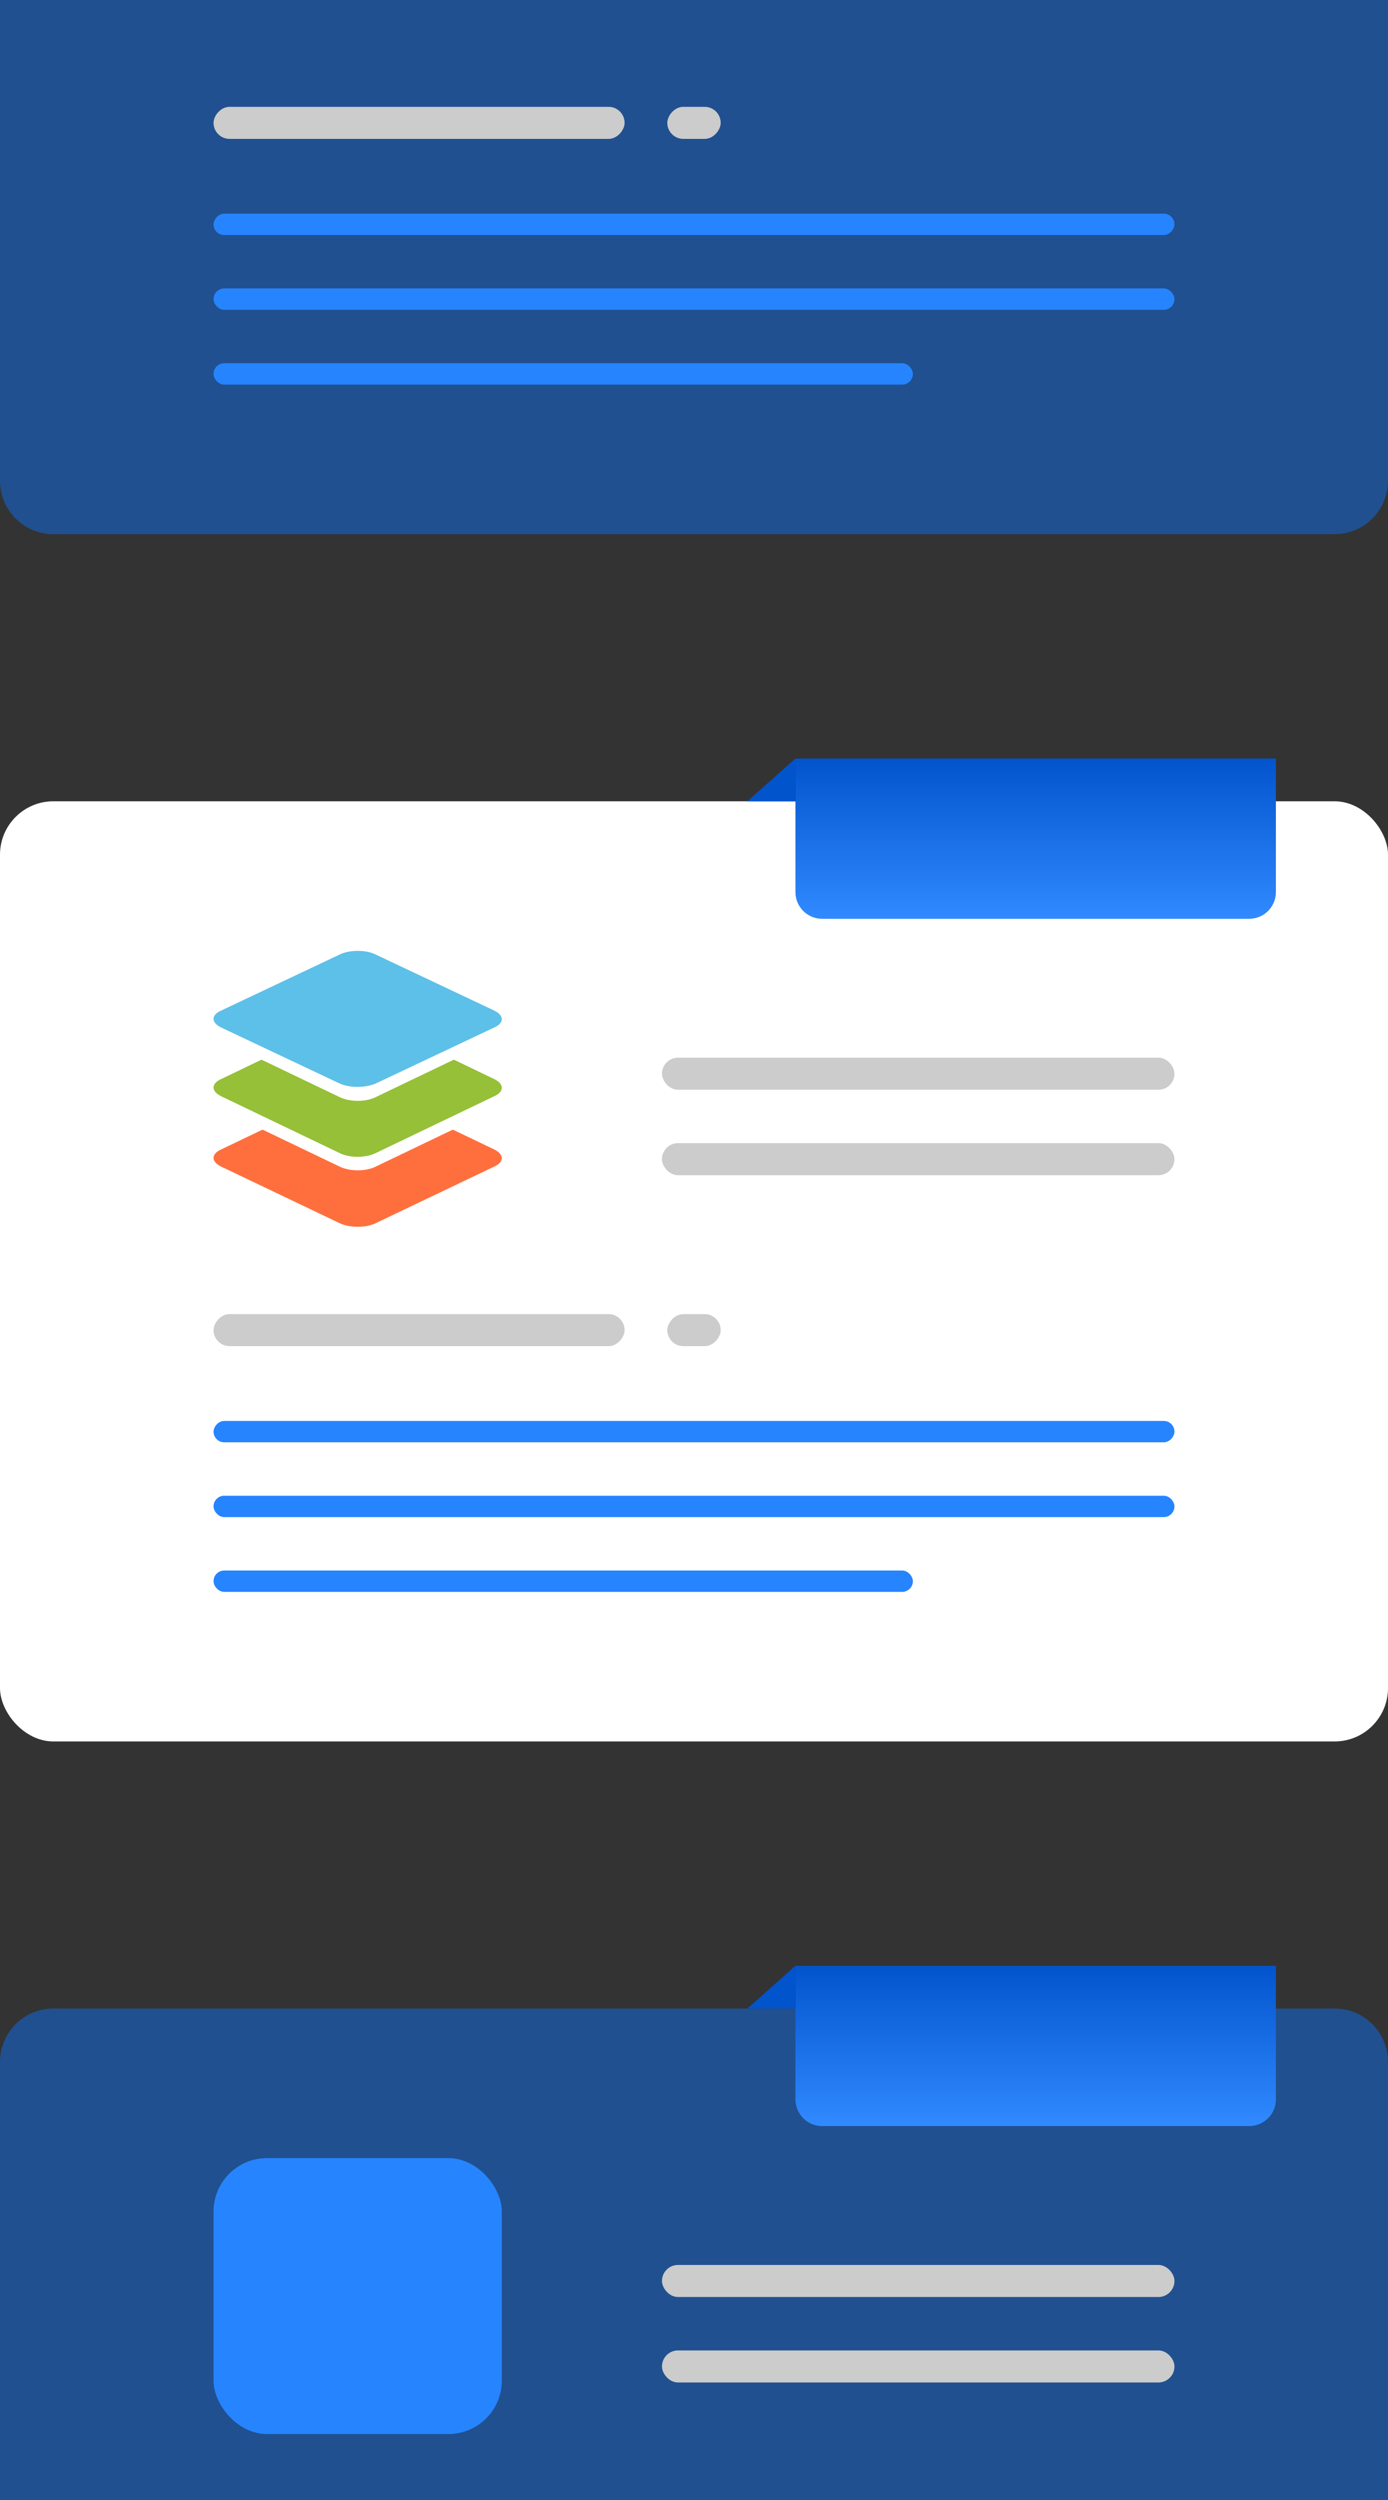 <svg width="260" height="468" viewBox="0 0 260 468" fill="none" xmlns="http://www.w3.org/2000/svg">
<rect x="0" y="0" width="260" height="468" fill="#333333" stroke="none"/>
<g clip-path="url(#clip0_1609_77526)">
<g clip-path="url(#clip1_1609_77526)">
<path d="M0 0L260 0V90C260 95.523 255.523 100 250 100L10 100C4.477 100 0 95.523 0 90L0 0Z" fill="#20508F"/>
<rect width="77" height="6" rx="3" transform="matrix(1 0 0 -1 40 26)" fill="#CCCCCC"/>
<rect width="10" height="6" rx="3" transform="matrix(1 0 0 -1 125 26)" fill="#CCCCCC"/>
<rect width="180" height="4" rx="2" transform="matrix(1 0 0 -1 40 44)" fill="#2684FF"/>
<rect x="40" y="54" width="180" height="4" rx="2" fill="#2684FF"/>
<rect x="40" y="68" width="131" height="4" rx="2" fill="#2684FF"/>
<rect y="150" width="260" height="176" rx="10" fill="white"/>
<rect width="77" height="6" rx="3" transform="matrix(1 0 0 -1 40 252)" fill="#CCCCCC"/>
<rect width="10" height="6" rx="3" transform="matrix(1 0 0 -1 125 252)" fill="#CCCCCC"/>
<rect width="180" height="4" rx="2" transform="matrix(1 0 0 -1 40 270)" fill="#2684FF"/>
<rect x="40" y="280" width="180" height="4" rx="2" fill="#2684FF"/>
<rect x="40" y="294" width="131" height="4" rx="2" fill="#2684FF"/>
<path fill-rule="evenodd" clip-rule="evenodd" d="M63.7 229.019L41.423 218.385C39.526 217.457 39.526 216.022 41.423 215.178L49.179 211.465L63.617 218.385C65.515 219.314 68.568 219.314 70.383 218.385L84.821 211.465L92.577 215.178C94.474 216.107 94.474 217.541 92.577 218.385L70.3 229.019C68.568 229.863 65.515 229.863 63.7 229.019Z" fill="#FF6F3D"/>
<path fill-rule="evenodd" clip-rule="evenodd" d="M63.628 215.86L41.419 205.214C39.527 204.284 39.527 202.848 41.419 202.003L48.986 198.37L63.628 205.383C65.519 206.312 68.563 206.312 70.372 205.383L85.014 198.37L92.581 202.003C94.473 202.933 94.473 204.369 92.581 205.214L70.372 215.86C68.481 216.79 65.437 216.79 63.628 215.86Z" fill="#95C038"/>
<path fill-rule="evenodd" clip-rule="evenodd" d="M63.628 202.838L41.419 192.345C39.527 191.429 39.527 190.013 41.419 189.18L63.628 178.687C65.519 177.771 68.563 177.771 70.372 178.687L92.581 189.18C94.473 190.096 94.473 191.512 92.581 192.345L70.372 202.838C68.481 203.671 65.437 203.671 63.628 202.838Z" fill="#5DC0E8"/>
<rect x="124" y="198" width="96" height="6" rx="3" fill="#CCCCCC"/>
<rect x="124" y="214" width="96" height="6" rx="3" fill="#CCCCCC"/>
<path d="M149 142H239V167C239 169.761 236.761 172 234 172H154C151.239 172 149 169.761 149 167V142Z" fill="url(#paint0_linear_1609_77526)"/>
<path d="M149 150V142L140 150H149Z" fill="#0254CD"/>
<g clip-path="url(#clip2_1609_77526)">
<path d="M0 386C0 380.477 4.477 376 10 376L250 376C255.523 376 260 380.477 260 386V468L0 468L0 386Z" fill="#20508F"/>
<rect x="40" y="404" width="54" height="51.652" rx="10" fill="#2684FF"/>
<rect x="124" y="424" width="96" height="6" rx="3" fill="#CCCCCC"/>
<rect x="124" y="440" width="96" height="6" rx="3" fill="#CCCCCC"/>
<path d="M149 368H239V393C239 395.761 236.761 398 234 398H154C151.239 398 149 395.761 149 393V368Z" fill="url(#paint1_linear_1609_77526)"/>
<path d="M149 376V368L140 376H149Z" fill="#0254CD"/>
</g>
</g>
</g>
<defs>
<linearGradient id="paint0_linear_1609_77526" x1="194" y1="142" x2="194" y2="172" gradientUnits="userSpaceOnUse">
<stop stop-color="#0254CD"/>
<stop offset="1" stop-color="#318AFF"/>
</linearGradient>
<linearGradient id="paint1_linear_1609_77526" x1="194" y1="368" x2="194" y2="398" gradientUnits="userSpaceOnUse">
<stop stop-color="#0254CD"/>
<stop offset="1" stop-color="#318AFF"/>
</linearGradient>
<clipPath id="clip0_1609_77526">
<rect width="260" height="468" fill="white" transform="matrix(-1 0 0 1 260 0)"/>
</clipPath>
<clipPath id="clip1_1609_77526">
<rect width="260" height="468" fill="white"/>
</clipPath>
<clipPath id="clip2_1609_77526">
<rect width="260" height="100" fill="white" transform="translate(0 368)"/>
</clipPath>
</defs>
</svg>
